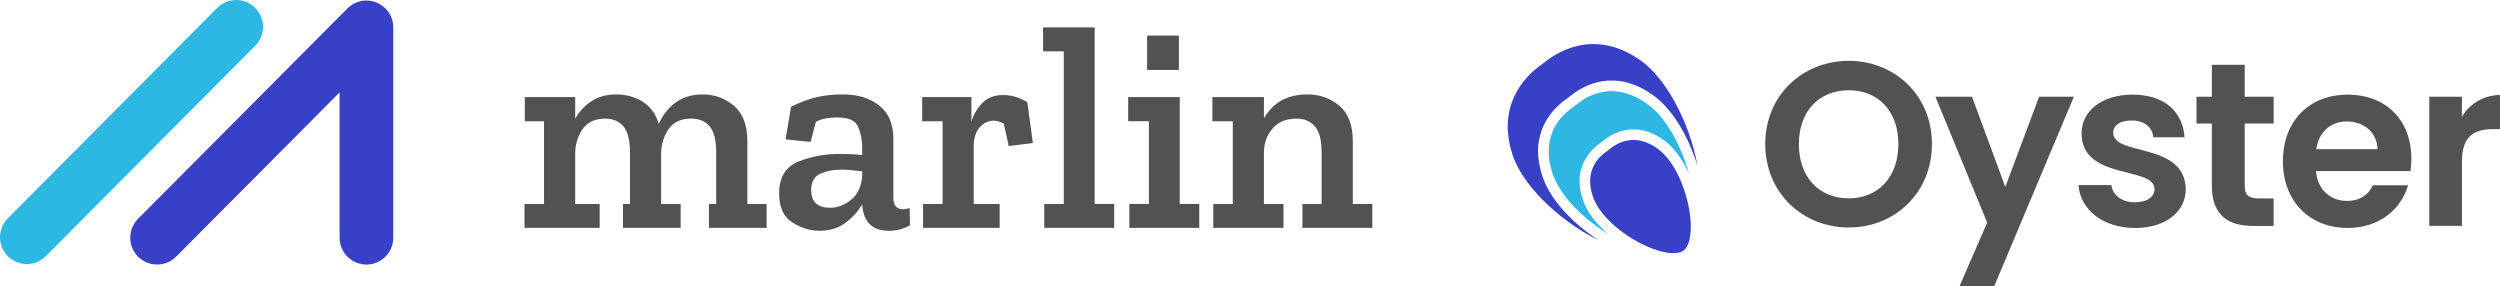 <?xml version="1.0" encoding="UTF-8" standalone="no"?>
<!-- Created with Inkscape (http://www.inkscape.org/) -->

<svg
   width="74.728mm"
   height="8.563mm"
   viewBox="0 0 74.728 8.563"
   version="1.1"
   id="svg5"
   xml:space="preserve"
   inkscape:version="1.2.2 (b0a8486, 2022-12-01)"
   sodipodi:docname="marlin+oyster.svg"
   xmlns:inkscape="http://www.inkscape.org/namespaces/inkscape"
   xmlns:sodipodi="http://sodipodi.sourceforge.net/DTD/sodipodi-0.dtd"
   xmlns="http://www.w3.org/2000/svg"
   xmlns:svg="http://www.w3.org/2000/svg"><sodipodi:namedview
     id="namedview7"
     pagecolor="#ffffff"
     bordercolor="#000000"
     borderopacity="0.25"
     inkscape:showpageshadow="2"
     inkscape:pageopacity="0.0"
     inkscape:pagecheckerboard="0"
     inkscape:deskcolor="#d1d1d1"
     inkscape:document-units="mm"
     showgrid="true"
     inkscape:zoom="2.7664827"
     inkscape:cx="131.75575"
     inkscape:cy="-27.652442"
     inkscape:window-width="1920"
     inkscape:window-height="1136"
     inkscape:window-x="1004"
     inkscape:window-y="2187"
     inkscape:window-maximized="1"
     inkscape:current-layer="g113"><inkscape:grid
       type="xygrid"
       id="grid9"
       originx="-48.973"
       originy="-23.77" /></sodipodi:namedview><defs
     id="defs2"><clipPath
       id="clip0_2769_9185"><rect
         width="118.677"
         height="29"
         fill="#ffffff"
         id="rect92"
         x="0"
         y="0" /></clipPath></defs><g
     inkscape:label="Layer 1"
     inkscape:groupmode="layer"
     id="layer1"
     transform="translate(-48.973,-23.77)"><g
       style="fill:none"
       id="g113"
       transform="matrix(0.268,0,0,0.268,94.041,23.891)"><g
         clip-path="url(#clip0_2769_9185)"
         id="g90"
         transform="matrix(0.934,0,0,0.934,6.4559789e-5,4.464)"><path
           d="M 4.201,15.954 C 2.375,10.73 5.342,7.801 6.697,6.785 7.075,6.504 7.453,6.219 7.83,5.933 9.186,4.91 12.82,2.879 17.331,6.085 c 2.409,1.712 4.272,5.048 5.346,8.48 C 21.59,8.795 18.623,3.852 15.795,1.897 13.768,0.487 11.876,0 10.231,0 7.658,0 5.69,1.192 4.717,1.93 4.385,2.182 4.054,2.43 3.722,2.681 2.115,3.877 -1.405,7.306 0.605,13.315 1.696,16.575 5.619,20.801 10.86,23.448 7.86,21.464 5.178,18.749 4.201,15.954 Z"
           fill="#3840c6"
           id="path72" /><path
           d="m 8.988,18.644 c -1.313,-3.793 0.864,-5.933 1.859,-6.68 0.269,-0.201 0.537,-0.403 0.806,-0.604 0.995,-0.751 3.655,-2.245 6.932,0.071 1.255,0.885 2.291,2.354 3.055,4.016 C 20.683,12.081 18.921,8.757 16.604,7.108 15.048,6 13.617,5.623 12.396,5.623 10.608,5.623 9.261,6.428 8.59,6.936 8.212,7.222 7.83,7.507 7.448,7.792 6.311,8.644 3.835,11.099 5.384,15.538 6.324,18.232 9.043,20.859 12.018,22.714 10.621,21.514 9.488,20.104 8.984,18.639 Z"
           fill="#2db7e2"
           id="path74" /><path
           d="m 21.01,24.648 c 0.562,-0.424 0.873,-1.502 0.852,-2.967 -0.046,-3.109 -1.59,-7.52 -4.003,-9.223 -1.058,-0.747 -2.018,-1.007 -2.853,-1.007 -1.145,0 -2.039,0.495 -2.597,0.915 -0.269,0.201 -0.537,0.407 -0.81,0.608 -0.961,0.718 -2.425,2.358 -1.423,5.262 0.965,2.791 4.775,5.501 7.746,6.412 1.397,0.428 2.522,0.428 3.084,0.004 z"
           fill="#3840c6"
           id="path76" /><path
           d="m 40.72,21.904 c -5.484,0 -9.966,-4.121 -9.966,-9.966 0,-5.845 4.482,-9.937 9.966,-9.937 5.484,0 9.937,4.121 9.937,9.937 0,5.816 -4.427,9.966 -9.937,9.966 z m 0,-3.479 c 3.508,0 5.929,-2.534 5.929,-6.483 0,-3.949 -2.421,-6.429 -5.929,-6.429 -3.508,0 -5.954,2.476 -5.954,6.429 0,3.953 2.421,6.483 5.954,6.483 z"
           fill="#313537"
           id="path78"
           style="fill:#525252;fill-opacity:1" /><path
           d="m 63.459,6.29 h 4.146 L 58.059,29 h -4.146 l 3.34,-7.683 -6.181,-15.031 h 4.368 l 3.978,10.772 4.037,-10.772 z"
           fill="#313537"
           id="path80"
           style="fill:#525252;fill-opacity:1" /><path
           d="m 74.898,21.959 c -3.869,0 -6.567,-2.253 -6.735,-5.123 h 3.923 c 0.139,1.171 1.225,2.06 2.782,2.06 1.557,0 2.367,-0.697 2.367,-1.586 0,-2.757 -8.711,-1.003 -8.711,-6.651 0,-2.56 2.283,-4.62 6.097,-4.62 3.814,0 5.984,2.031 6.206,5.094 h -3.73 c -0.113,-1.196 -1.057,-2.006 -2.589,-2.006 -1.448,0 -2.199,0.583 -2.199,1.477 0,2.812 8.543,1.057 8.657,6.71 0,2.644 -2.312,4.649 -6.068,4.649 z"
           fill="#313537"
           id="path82"
           style="fill:#525252;fill-opacity:1" /><path
           d="M 84.084,9.487 H 82.246 V 6.286 H 84.084 V 2.476 h 3.924 v 3.814 h 3.454 v 3.202 h -3.454 v 7.461 c 0,1.028 0.415,1.477 1.641,1.477 h 1.809 v 3.286 h -2.451 c -2.95,0 -4.926,-1.25 -4.926,-4.788 V 9.496 Z"
           fill="#313537"
           id="path84"
           style="fill:#525252;fill-opacity:1" /><path
           d="m 100.306,21.959 c -4.481,0 -7.738,-3.118 -7.738,-7.96 0,-4.842 3.172,-7.96 7.738,-7.96 4.566,0 7.599,3.034 7.599,7.624 0,0.499 -0.029,1.003 -0.113,1.502 H 96.521 c 0.193,2.283 1.754,3.563 3.701,3.563 1.67,0 2.589,-0.835 3.089,-1.863 h 4.204 c -0.835,2.841 -3.394,5.094 -7.209,5.094 z m -3.755,-9.408 h 7.318 c -0.055,-2.031 -1.67,-3.311 -3.672,-3.311 -1.863,0 -3.34,1.196 -3.646,3.311 z"
           fill="#313537"
           id="path86"
           style="fill:#525252;fill-opacity:1" /><path
           d="m 113.944,21.707 h -3.898 V 6.29 h 3.898 v 2.392 c 0.974,-1.586 2.589,-2.614 4.734,-2.614 v 4.091 h -1.029 c -2.312,0 -3.701,0.89 -3.701,3.869 v 7.683 z"
           fill="#313537"
           id="path88"
           style="fill:#525252;fill-opacity:1" /></g></g><g
       style="fill:none"
       id="g332"
       transform="matrix(0.293,0,0,0.293,48.973,23.77)"><path
         fill-rule="evenodd"
         clip-rule="evenodd"
         d="M 26.028,0.798 C 25.774,0.544 25.473,0.343 25.141,0.206 24.809,0.069 24.454,-8.71127e-4 24.095,8.17688e-6 H 24.088 C 23.728,-7.167e-5 23.372,0.071 23.041,0.21 22.709,0.349 22.408,0.553 22.156,0.809 L 0.798,22.269 C 0.544,22.523 0.342,22.825 0.205,23.157 0.068,23.489 -0.002,23.846 -5.21553e-6,24.205 0.002,24.936 0.289,25.623 0.807,26.139 c 0.253,0.254 0.554,0.455 0.885,0.592 0.331,0.137 0.686,0.207 1.045,0.206 0.733,0 1.424,-0.287 1.942,-0.806 L 26.036,4.67 C 26.547,4.155 26.833,3.458 26.832,2.732 26.83,2.007 26.541,1.311 26.028,0.798 Z"
         fill="#2db8e3"
         id="path317" /><path
         fill-rule="evenodd"
         clip-rule="evenodd"
         d="M 38.428,0.261 C 37.927,0.052 37.376,-0.003 36.844,0.104 36.312,0.211 35.824,0.474 35.443,0.86 L 14.083,22.322 c -0.512,0.515 -0.798,1.212 -0.796,1.938 0.002,0.726 0.292,1.421 0.806,1.934 0.515,0.512 1.213,0.798 1.939,0.796 0.726,-0.002 1.422,-0.292 1.934,-0.807 L 34.644,9.425 V 24.252 c 5e-4,0.726 0.289,1.422 0.802,1.935 0.513,0.513 1.21,0.802 1.935,0.802 0.726,-5e-4 1.422,-0.289 1.935,-0.802 0.513,-0.513 0.802,-1.21 0.802,-1.935 V 2.792 C 40.122,2.25 39.962,1.719 39.66,1.268 39.359,0.818 38.93,0.467 38.428,0.261 Z"
         fill="#3840c7"
         id="path319" /><path
         fill-rule="evenodd"
         clip-rule="evenodd"
         d="m 78.207,23.248 h -5.884 v -2.438 h 0.742 v -5.232 c 0,-1.267 -0.222,-2.163 -0.668,-2.688 -0.445,-0.525 -1.074,-0.788 -1.886,-0.788 -1.052,0 -1.818,0.356 -2.304,1.07 -0.487,0.715 -0.74,1.525 -0.758,2.437 v 5.2 h 1.99 v 2.439 h -5.883 v -2.438 h 0.712 v -5.232 c 0,-1.267 -0.222,-2.163 -0.668,-2.688 -0.446,-0.525 -1.066,-0.788 -1.858,-0.788 -1.031,0 -1.794,0.352 -2.289,1.053 -0.497,0.705 -0.752,1.514 -0.773,2.423 v 5.232 h 2.498 v 2.438 h -7.67 v -2.438 H 55.5 v -8.44 H 53.538 V 9.904 h 5.142 v 2.198 c 0.404,-0.72 0.975,-1.332 1.665,-1.784 0.694,-0.455 1.534,-0.684 2.526,-0.684 0.99,0 1.883,0.243 2.676,0.73 0.792,0.486 1.345,1.243 1.664,2.274 0.395,-0.913 0.97,-1.64 1.723,-2.187 0.754,-0.544 1.675,-0.817 2.766,-0.817 1.206,0 2.267,0.388 3.178,1.161 0.912,0.772 1.368,1.982 1.368,3.625 v 6.39 h 1.961 z m 9.75,-5.29 v -0.478 l -1.041,-0.118 c -0.365,-0.039 -0.733,-0.059 -1.1,-0.058 -0.792,0 -1.5,0.138 -2.124,0.414 -0.624,0.279 -0.937,0.834 -0.937,1.667 0,1.208 0.645,1.812 1.932,1.812 0.752,0 1.468,-0.27 2.139,-0.817 0.675,-0.546 1.052,-1.353 1.13,-2.422 z m -7.252,-7.075 c 0.99,-0.476 1.873,-0.803 2.646,-0.98 0.772,-0.18 1.663,-0.269 2.674,-0.269 1.487,0 2.71,0.377 3.671,1.131 0.96,0.752 1.443,1.881 1.443,3.388 v 6.003 c 0,0.793 0.326,1.19 0.98,1.19 0.178,0 0.407,-0.041 0.683,-0.12 l 0.03,1.756 c -0.651,0.374 -1.389,0.568 -2.14,0.563 -1.684,0 -2.597,-0.882 -2.734,-2.646 v -0.058 c -0.398,0.693 -0.957,1.318 -1.679,1.871 -0.724,0.555 -1.62,0.833 -2.69,0.833 -0.932,0 -1.848,-0.281 -2.75,-0.849 -0.902,-0.563 -1.353,-1.548 -1.353,-2.956 0,-1.645 0.656,-2.728 1.963,-3.255 1.307,-0.525 2.725,-0.786 4.25,-0.786 0.376,0 0.761,0.01 1.16,0.028 0.396,0.02 0.762,0.051 1.099,0.09 v -0.743 c 0,-0.793 -0.14,-1.505 -0.416,-2.14 -0.278,-0.635 -0.97,-0.952 -2.08,-0.952 -0.416,0 -0.809,0.03 -1.175,0.09 -0.369,0.06 -0.726,0.18 -1.056,0.356 l -0.533,2.05 -2.556,-0.265 z m 21.607,-1.189 c 0.891,0 1.724,0.249 2.496,0.742 l 0.565,4.16 -2.466,0.299 -0.505,-2.289 c -0.398,-0.197 -0.733,-0.297 -1.011,-0.297 -0.555,0 -1.036,0.229 -1.443,0.683 -0.405,0.456 -0.608,1.09 -0.608,1.902 v 5.916 h 2.644 v 2.436 h -7.816 v -2.436 h 1.992 v -8.44 H 94.078 V 9.902 h 5.024 v 2.496 c 0.22,-0.723 0.612,-1.381 1.143,-1.918 0.525,-0.525 1.216,-0.786 2.067,-0.786 z m 11.355,13.553 h -7.135 v -2.438 h 1.992 V 5.234 h -2.11 v -2.436 h 5.26 V 20.808 h 1.993 z m 3.359,-16.109 h 3.24 v -3.508 h -3.24 z m 5.32,16.107 h -7.134 v -2.438 h 1.992 v -8.44 h -2.11 V 9.901 h 5.26 V 20.807 h 1.992 z m 17.655,0.003 h -7.132 v -2.438 h 1.96 v -5.232 c 0,-1.267 -0.225,-2.163 -0.682,-2.688 -0.456,-0.525 -1.09,-0.788 -1.902,-0.788 -1.011,0 -1.809,0.326 -2.394,0.98 -0.585,0.655 -0.886,1.458 -0.906,2.41 v 5.318 h 1.991 v 2.438 h -7.163 v -2.438 h 1.993 v -8.44 h -2.082 V 9.904 h 5.261 v 2.168 c 0.932,-1.626 2.409,-2.438 4.429,-2.438 1.268,0 2.357,0.388 3.27,1.161 0.91,0.772 1.367,1.982 1.367,3.625 v 6.39 h 1.99 z"
         fill="#525252"
         id="path321" /></g></g></svg>
